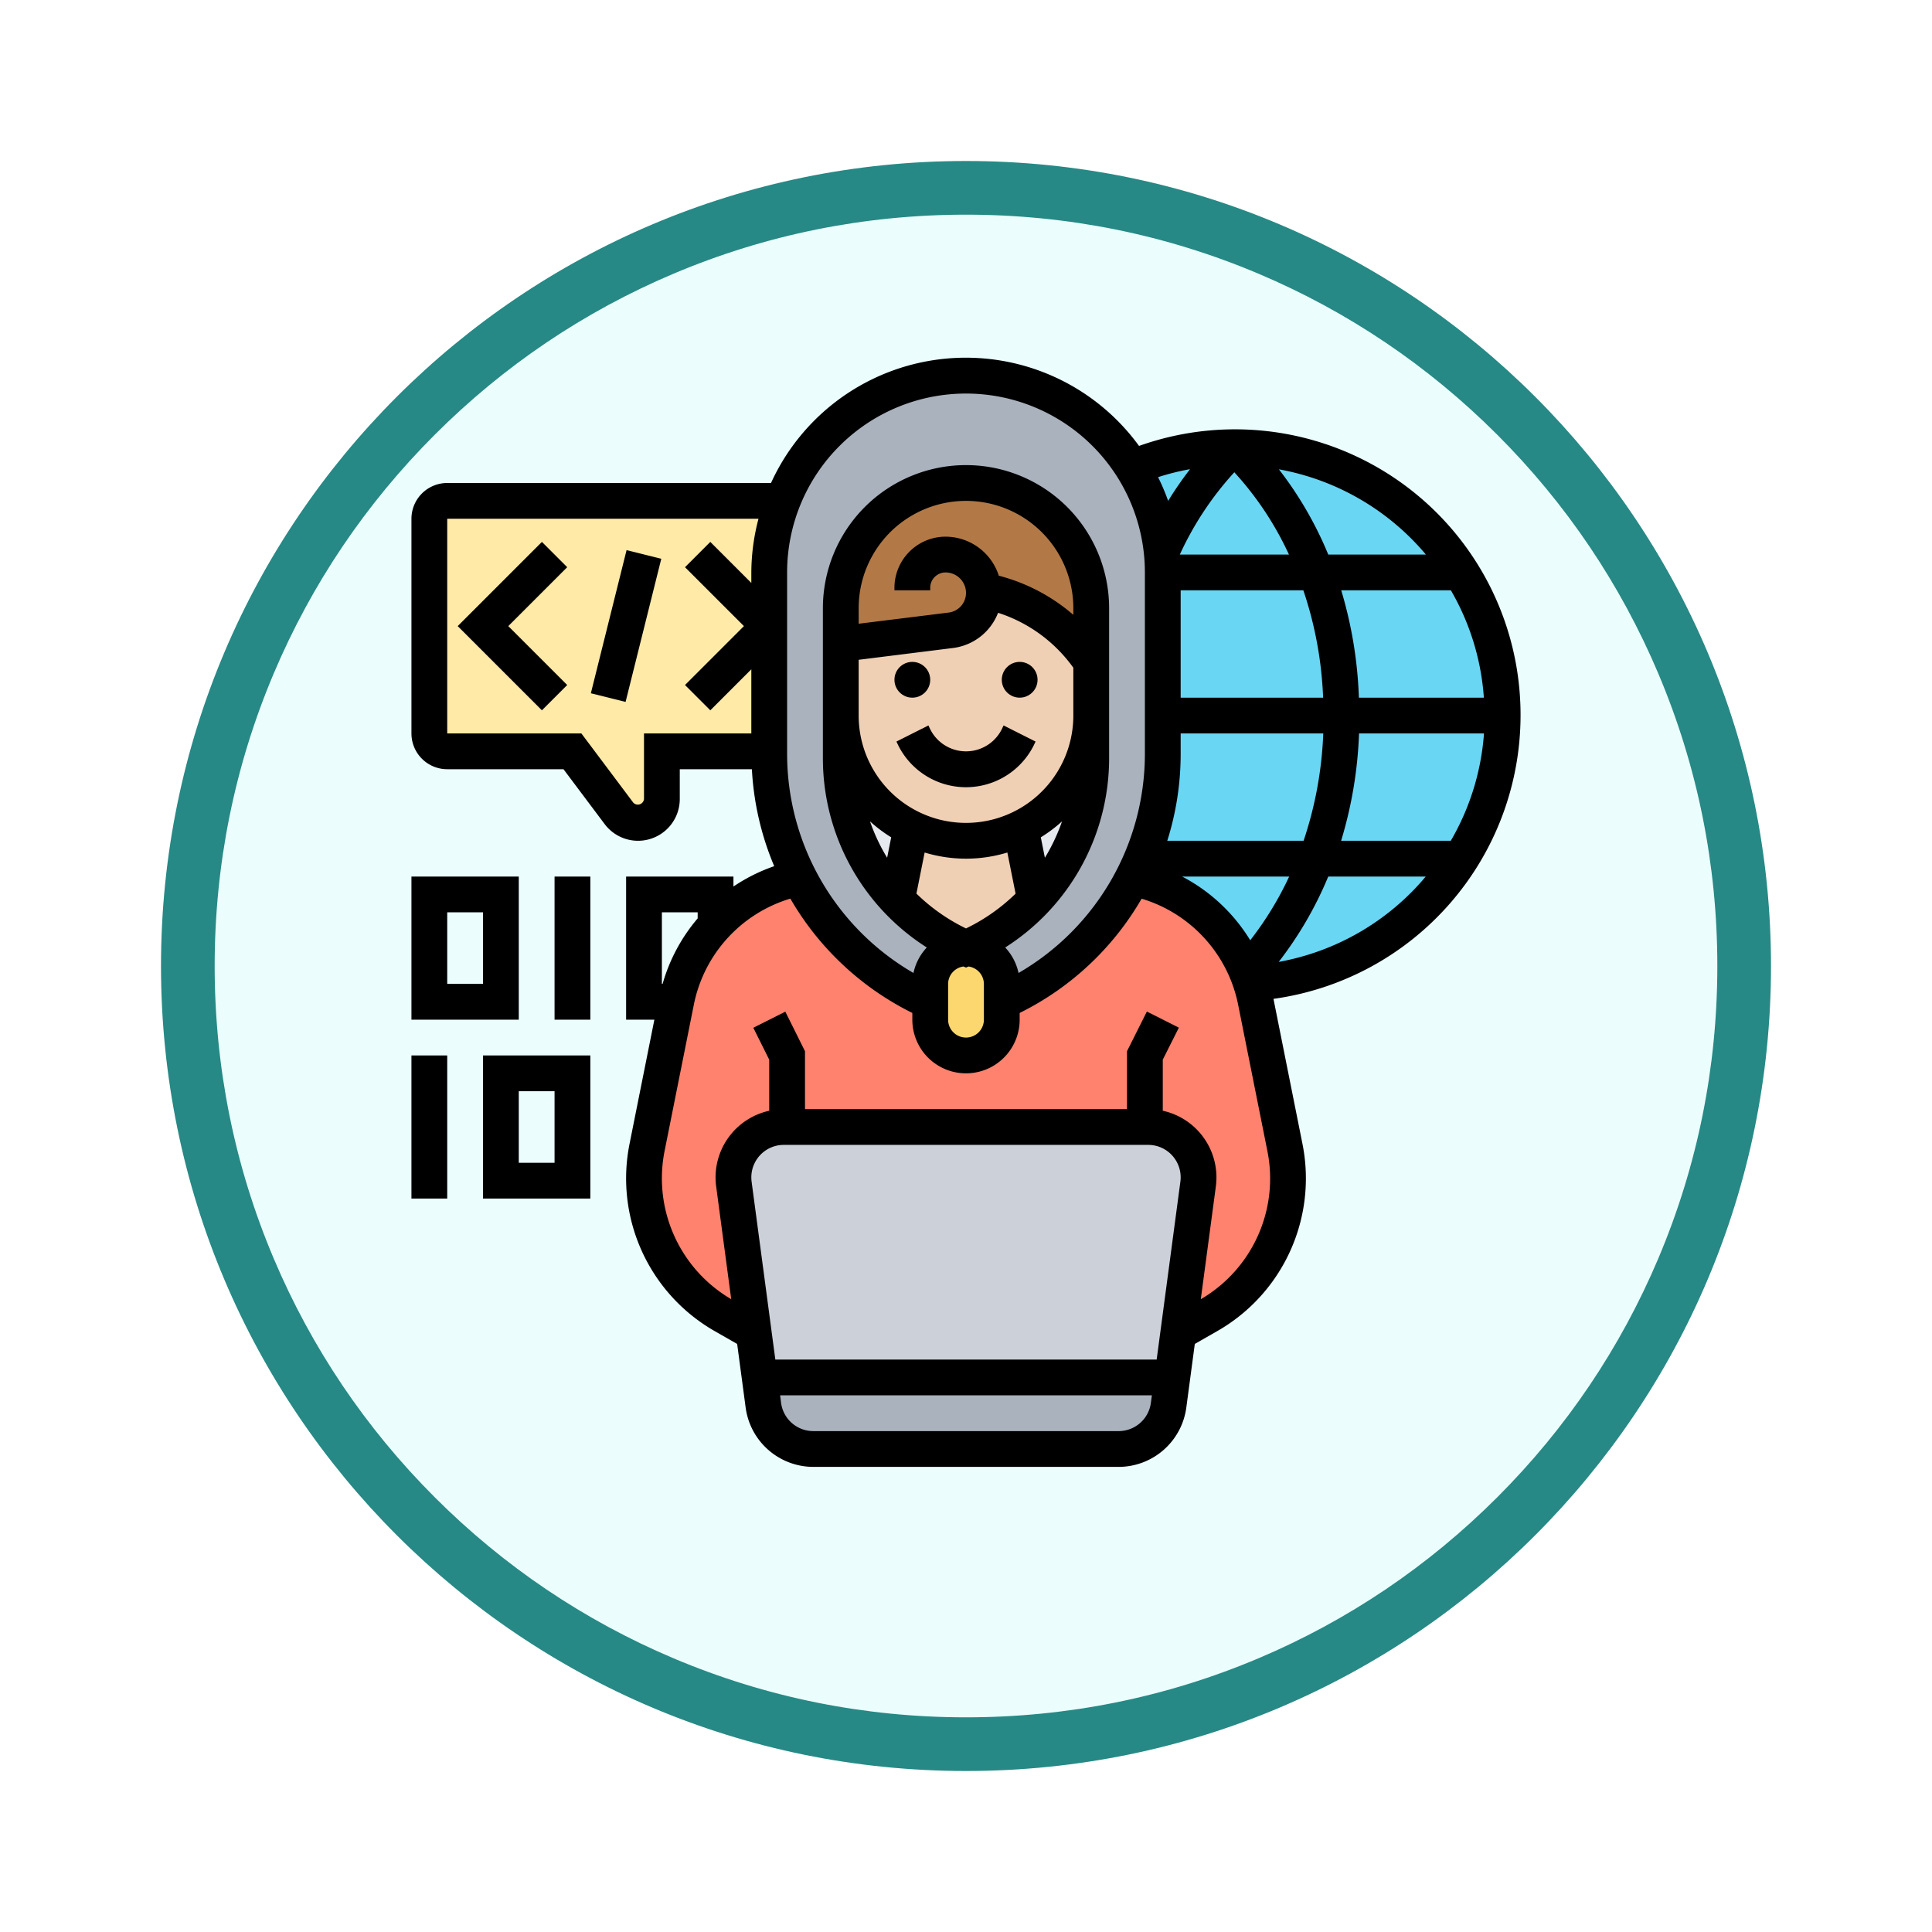 <svg xmlns="http://www.w3.org/2000/svg" xmlns:xlink="http://www.w3.org/1999/xlink" width="108" height="108" viewBox="0 0 108 108">
  <defs>
    <filter id="Trazado_982547" x="0" y="0" width="108" height="108" filterUnits="userSpaceOnUse">
      <feOffset dy="3" input="SourceAlpha"/>
      <feGaussianBlur stdDeviation="3" result="blur"/>
      <feFlood flood-opacity="0.161"/>
      <feComposite operator="in" in2="blur"/>
      <feComposite in="SourceGraphic"/>
    </filter>
  </defs>
  <g id="Grupo_1158342" data-name="Grupo 1158342" transform="translate(-161 -757)">
    <g id="Grupo_1157998" data-name="Grupo 1157998" transform="translate(0 -1398)">
      <g id="Grupo_1153207" data-name="Grupo 1153207" transform="translate(0 703)">
        <g id="Grupo_1153117" data-name="Grupo 1153117" transform="translate(-93 939)">
          <g id="Grupo_1149598" data-name="Grupo 1149598" transform="translate(80 315)">
            <g id="Grupo_1148770" data-name="Grupo 1148770" transform="translate(-27 -2583)">
              <g id="Grupo_1146954" data-name="Grupo 1146954" transform="translate(-415 -1202)">
                <g transform="matrix(1, 0, 0, 1, 616, 3983)" filter="url(#Trazado_982547)">
                  <g id="Trazado_982547-2" data-name="Trazado 982547" transform="translate(9 6)" fill="#ebfefd">
                    <path d="M 45 88.5 C 39.127 88.5 33.43 87.35 28.068 85.082 C 22.889 82.891 18.236 79.755 14.241 75.759 C 10.245 71.764 7.109 67.111 4.918 61.932 C 2.65 56.57 1.5 50.873 1.5 45 C 1.5 39.127 2.65 33.43 4.918 28.068 C 7.109 22.889 10.245 18.236 14.241 14.241 C 18.236 10.245 22.889 7.109 28.068 4.918 C 33.43 2.65 39.127 1.5 45 1.5 C 50.873 1.5 56.57 2.65 61.932 4.918 C 67.111 7.109 71.764 10.245 75.759 14.241 C 79.755 18.236 82.891 22.889 85.082 28.068 C 87.35 33.43 88.5 39.127 88.5 45 C 88.5 50.873 87.35 56.57 85.082 61.932 C 82.891 67.111 79.755 71.764 75.759 75.759 C 71.764 79.755 67.111 82.891 61.932 85.082 C 56.57 87.35 50.873 88.5 45 88.5 Z" stroke="none"/>
                    <path d="M 45 3 C 39.329 3 33.829 4.11 28.653 6.299 C 23.652 8.415 19.16 11.443 15.302 15.302 C 11.443 19.16 8.415 23.652 6.299 28.653 C 4.11 33.829 3 39.329 3 45 C 3 50.671 4.11 56.171 6.299 61.347 C 8.415 66.348 11.443 70.84 15.302 74.698 C 19.16 78.557 23.652 81.585 28.653 83.701 C 33.829 85.89 39.329 87 45 87 C 50.671 87 56.171 85.89 61.347 83.701 C 66.348 81.585 70.84 78.557 74.698 74.698 C 78.557 70.84 81.585 66.348 83.701 61.347 C 85.89 56.171 87 50.671 87 45 C 87 39.329 85.89 33.829 83.701 28.653 C 81.585 23.652 78.557 19.16 74.698 15.302 C 70.84 11.443 66.348 8.415 61.347 6.299 C 56.171 4.11 50.671 3 45 3 M 45 0 C 69.853 0 90 20.147 90 45 C 90 69.853 69.853 90 45 90 C 20.147 90 0 69.853 0 45 C 0 20.147 20.147 0 45 0 Z" stroke="none" fill="#268985"/>
                  </g>
                </g>
              </g>
            </g>
          </g>
        </g>
      </g>
    </g>
    <g id="programacion" transform="translate(183 776)">
      <g id="Grupo_1158340" data-name="Grupo 1158340">
        <g id="Grupo_1158327" data-name="Grupo 1158327">
          <path id="Trazado_992327" data-name="Trazado 992327" d="M21,16v7H15v2.67A1.336,1.336,0,0,1,13.67,27a1.35,1.35,0,0,1-1.07-.53L10,23H3a1,1,0,0,1-1-1V10A1,1,0,0,1,3,9H21.75A11.066,11.066,0,0,0,21,13Z" fill="#ffeaa7"/>
        </g>
        <g id="Grupo_1158328" data-name="Grupo 1158328">
          <path id="Trazado_992328" data-name="Trazado 992328" d="M43.33,59.56A2.814,2.814,0,0,1,40.54,62H23.46a2.814,2.814,0,0,1-2.79-2.44L20.46,58H43.54Z" fill="#aab2bd"/>
        </g>
        <g id="Grupo_1158329" data-name="Grupo 1158329">
          <path id="Trazado_992329" data-name="Trazado 992329" d="M20.13,55.51l-1.11-8.32c-.01-.13-.02-.25-.02-.38A2.812,2.812,0,0,1,21.81,44H42.19A2.8,2.8,0,0,1,45,46.81c0,.13-.01.25-.02.38l-1.11,8.32L43.54,58H20.46Z" fill="#ccd1d9"/>
        </g>
        <g id="Grupo_1158330" data-name="Grupo 1158330">
          <path id="Trazado_992330" data-name="Trazado 992330" d="M42,44H21.81A2.812,2.812,0,0,0,19,46.81c0,.13.01.25.02.38l1.11,8.32-1.68-.97A8.83,8.83,0,0,1,14,46.87a9.14,9.14,0,0,1,.17-1.73L15.8,37l.01-.04a8.823,8.823,0,0,1,6.86-6.9A15.137,15.137,0,0,0,30,37v1a2,2,0,1,0,4,0V37a15.137,15.137,0,0,0,7.33-6.94,8.79,8.79,0,0,1,6.36,5.26c.09.21.17.43.24.65a7.987,7.987,0,0,1,.26.99l1.64,8.18A9.14,9.14,0,0,1,50,46.87a8.83,8.83,0,0,1-4.45,7.67l-1.68.97,1.11-8.32c.01-.13.02-.25.02-.38A2.8,2.8,0,0,0,42.19,44Z" fill="#ff826e"/>
        </g>
        <g id="Grupo_1158331" data-name="Grupo 1158331">
          <path id="Trazado_992331" data-name="Trazado 992331" d="M42.93,11.8A10.78,10.78,0,0,0,41.3,7.12,11,11,0,0,0,21,13V23.15A15.172,15.172,0,0,0,30,37h4a15.137,15.137,0,0,0,7.33-6.94A11.231,11.231,0,0,0,41.82,29,15.02,15.02,0,0,0,43,23.15V13a9.659,9.659,0,0,0-.07-1.2Z" fill="#aab2bd"/>
        </g>
        <g id="Grupo_1158332" data-name="Grupo 1158332">
          <path id="Trazado_992332" data-name="Trazado 992332" d="M33.41,34.59A1.955,1.955,0,0,1,34,36v2a2,2,0,0,1-4,0V36a2.006,2.006,0,0,1,2-2A1.955,1.955,0,0,1,33.41,34.59Z" fill="#fcd770"/>
        </g>
        <g id="Grupo_1158334" data-name="Grupo 1158334">
          <g id="Grupo_1158333" data-name="Grupo 1158333">
            <path id="Trazado_992333" data-name="Trazado 992333" d="M47,6a14.928,14.928,0,0,0-5.7,1.127A10.764,10.764,0,0,1,42.93,11.8,9.659,9.659,0,0,1,43,13V23.15A15.02,15.02,0,0,1,41.82,29a11.23,11.23,0,0,1-.49,1.06,8.79,8.79,0,0,1,6.36,5.26c.088.205.165.419.234.633A14.99,14.99,0,0,0,47,6Z" fill="#69d6f4"/>
          </g>
        </g>
        <g id="Grupo_1158335" data-name="Grupo 1158335">
          <path id="Trazado_992334" data-name="Trazado 992334" d="M28.94,27.3l-.8,3.99A11.52,11.52,0,0,1,25,23.38V21a6.958,6.958,0,0,0,2.05,4.95Z" fill="#e6e9ed"/>
        </g>
        <g id="Grupo_1158336" data-name="Grupo 1158336">
          <path id="Trazado_992335" data-name="Trazado 992335" d="M39,21v2.38a11.52,11.52,0,0,1-3.14,7.91l-.8-3.99A7.012,7.012,0,0,0,39,21Z" fill="#e6e9ed"/>
        </g>
        <g id="Grupo_1158337" data-name="Grupo 1158337">
          <path id="Trazado_992336" data-name="Trazado 992336" d="M32.99,14a.66.66,0,0,1,.01.14,2.106,2.106,0,0,1-1.84,2.09L25,17V15a7,7,0,0,1,14,0v3a9.326,9.326,0,0,0-5.5-3.87L33,14Z" fill="#b27946"/>
        </g>
        <g id="Grupo_1158338" data-name="Grupo 1158338">
          <path id="Trazado_992337" data-name="Trazado 992337" d="M35.06,27.3l.8,3.99v.01A11.593,11.593,0,0,1,32,34a11.593,11.593,0,0,1-3.86-2.7v-.01l.8-3.99a7.038,7.038,0,0,0,6.12,0Z" fill="#f0d0b4"/>
        </g>
        <g id="Grupo_1158339" data-name="Grupo 1158339">
          <path id="Trazado_992338" data-name="Trazado 992338" d="M39,18v3a7.007,7.007,0,0,1-10.06,6.3l-1.89-1.35A6.958,6.958,0,0,1,25,21V17l6.16-.77A2.106,2.106,0,0,0,33,14.14a.66.66,0,0,0-.01-.14H33l.5.13A9.326,9.326,0,0,1,39,18Z" fill="#f0d0b4"/>
        </g>
      </g>
      <g id="Grupo_1158341" data-name="Grupo 1158341">
        <circle id="Elipse_11959" data-name="Elipse 11959" cx="1" cy="1" r="1" transform="translate(28 18)"/>
        <circle id="Elipse_11960" data-name="Elipse 11960" cx="1" cy="1" r="1" transform="translate(34 18)"/>
        <path id="Trazado_992339" data-name="Trazado 992339" d="M29.9,21.553l-1.789.9.1.211a4.236,4.236,0,0,0,7.578,0l.1-.211-1.789-.9-.1.212a2.236,2.236,0,0,1-4,0Z"/>
        <path id="Trazado_992340" data-name="Trazado 992340" d="M5,48h6V40H5Zm2-6H9v4H7Z"/>
        <path id="Trazado_992341" data-name="Trazado 992341" d="M1,40H3v8H1Z"/>
        <path id="Trazado_992342" data-name="Trazado 992342" d="M7,30H1v8H7ZM5,36H3V32H5Z"/>
        <path id="Trazado_992343" data-name="Trazado 992343" d="M9,30h2v8H9Z"/>
        <path id="Trazado_992344" data-name="Trazado 992344" d="M63,21A15.963,15.963,0,0,0,41.673,5.928,11.969,11.969,0,0,0,21.1,8H3a2,2,0,0,0-2,2V22a2,2,0,0,0,2,2H9.5l2.3,3.066a2.333,2.333,0,0,0,4.2-1.4V24h4.031a16.1,16.1,0,0,0,1.248,5.42A9.751,9.751,0,0,0,19,30.557V30H13v8h1.58l-1.389,6.946a9.832,9.832,0,0,0,4.763,10.465l1.254.717.475,3.563A3.823,3.823,0,0,0,23.462,63H40.536a3.823,3.823,0,0,0,3.779-3.31l.475-3.563,1.254-.717a9.83,9.83,0,0,0,4.765-10.465l-1.621-8.108A16.013,16.013,0,0,0,63,21ZM44.084,30h5.982a18.459,18.459,0,0,1-2.177,3.561A9.764,9.764,0,0,0,44.084,30Zm5.969-18h-6.1A17.755,17.755,0,0,1,47,7.4,17.888,17.888,0,0,1,50.053,12Zm10.9,8H53.963a23.645,23.645,0,0,0-.987-6h6.13A13.867,13.867,0,0,1,60.949,20Zm-8.986,0H44V14h6.858A21.264,21.264,0,0,1,51.963,20Zm-8.716,8A16.087,16.087,0,0,0,44,23.151V22h7.971a21.333,21.333,0,0,1-1.1,6Zm10.724-6h6.981A13.905,13.905,0,0,1,59.1,28H52.969A23.471,23.471,0,0,0,53.971,22Zm3.737-10H52.251a20.611,20.611,0,0,0-2.76-4.765A13.986,13.986,0,0,1,57.708,12ZM44.525,7.227A19.63,19.63,0,0,0,43.3,9a11.976,11.976,0,0,0-.563-1.327A13.79,13.79,0,0,1,44.525,7.227ZM22,13a10,10,0,1,1,20,0V23.151A14.163,14.163,0,0,1,34.937,35.39a2.991,2.991,0,0,0-.746-1.425A12.53,12.53,0,0,0,40,23.384V15a8,8,0,0,0-16,0v8.384a12.53,12.53,0,0,0,5.809,10.581,2.987,2.987,0,0,0-.746,1.425A14.163,14.163,0,0,1,22,23.151Zm16,2.37a10.314,10.314,0,0,0-4.166-2.188A3.136,3.136,0,0,0,30.857,11,2.861,2.861,0,0,0,28,13.857V14h2v-.143A.859.859,0,0,1,30.857,13,1.145,1.145,0,0,1,32,14.143a1.107,1.107,0,0,1-.968,1.1L26,15.867V15a6,6,0,0,1,12,0ZM26,17.883l5.28-.66a3.114,3.114,0,0,0,2.513-1.967A8.293,8.293,0,0,1,38,18.327V21a6,6,0,0,1-12,0ZM36.41,28.949l-.228-1.142a8.066,8.066,0,0,0,1.186-.892A10.621,10.621,0,0,1,36.41,28.949Zm-8.591-1.142-.228,1.142a10.557,10.557,0,0,1-.957-2.034,7.953,7.953,0,0,0,1.185.892Zm1.869.849a7.941,7.941,0,0,0,4.624,0l.46,2.3A10.5,10.5,0,0,1,32,32.9a10.5,10.5,0,0,1-2.771-1.948ZM31,36a.99.99,0,0,1,.861-.972l.139.06.139-.06A.99.99,0,0,1,33,36v2a1,1,0,0,1-2,0ZM14,22v3.667a.347.347,0,0,1-.6.2L10.5,22H3V10H20.4a11.926,11.926,0,0,0-.4,3v.586l-2.293-2.293-1.414,1.414L19.586,16l-3.293,3.293,1.414,1.414L20,18.414V22Zm1,10h2v.339A9.766,9.766,0,0,0,15.04,36H15Zm6.813,13H42.186A1.815,1.815,0,0,1,44,46.813a1.77,1.77,0,0,1-.016.24L42.658,57H21.342l-1.327-9.947a1.921,1.921,0,0,1-.015-.24A1.815,1.815,0,0,1,21.813,45ZM40.537,61H23.463a1.818,1.818,0,0,1-1.8-1.573L21.609,59H42.391l-.057.427A1.818,1.818,0,0,1,40.537,61Zm4.588-7.373.842-6.309A3.893,3.893,0,0,0,46,46.813a3.818,3.818,0,0,0-3-3.722V40.235l.9-1.789-1.789-.9L41,39.764V43H23V39.764l-1.1-2.211-1.789.9L21,40.236v2.856a3.818,3.818,0,0,0-3,3.722,3.866,3.866,0,0,0,.033.5l.842,6.31a7.824,7.824,0,0,1-3.723-8.289l1.635-8.178a7.784,7.784,0,0,1,5.394-5.924A16.146,16.146,0,0,0,29,37.624V38a3,3,0,0,0,6,0v-.376a16.134,16.134,0,0,0,6.818-6.387,7.783,7.783,0,0,1,5.394,5.924l1.635,8.178a7.808,7.808,0,0,1-3.721,8.288Zm4.356-18.856A20.822,20.822,0,0,0,52.25,30H57.7A13.957,13.957,0,0,1,49.481,34.771Z"/>
        <path id="Trazado_992345" data-name="Trazado 992345" d="M8.293,11.293,3.586,16l4.707,4.707,1.414-1.414L6.414,16l3.293-3.293Z"/>
        <path id="Trazado_992346" data-name="Trazado 992346" d="M8.877,15h8.246v2H8.877Z" transform="translate(-5.673 24.736) rotate(-75.992)"/>
      </g>
    </g>
  </g>
</svg>
